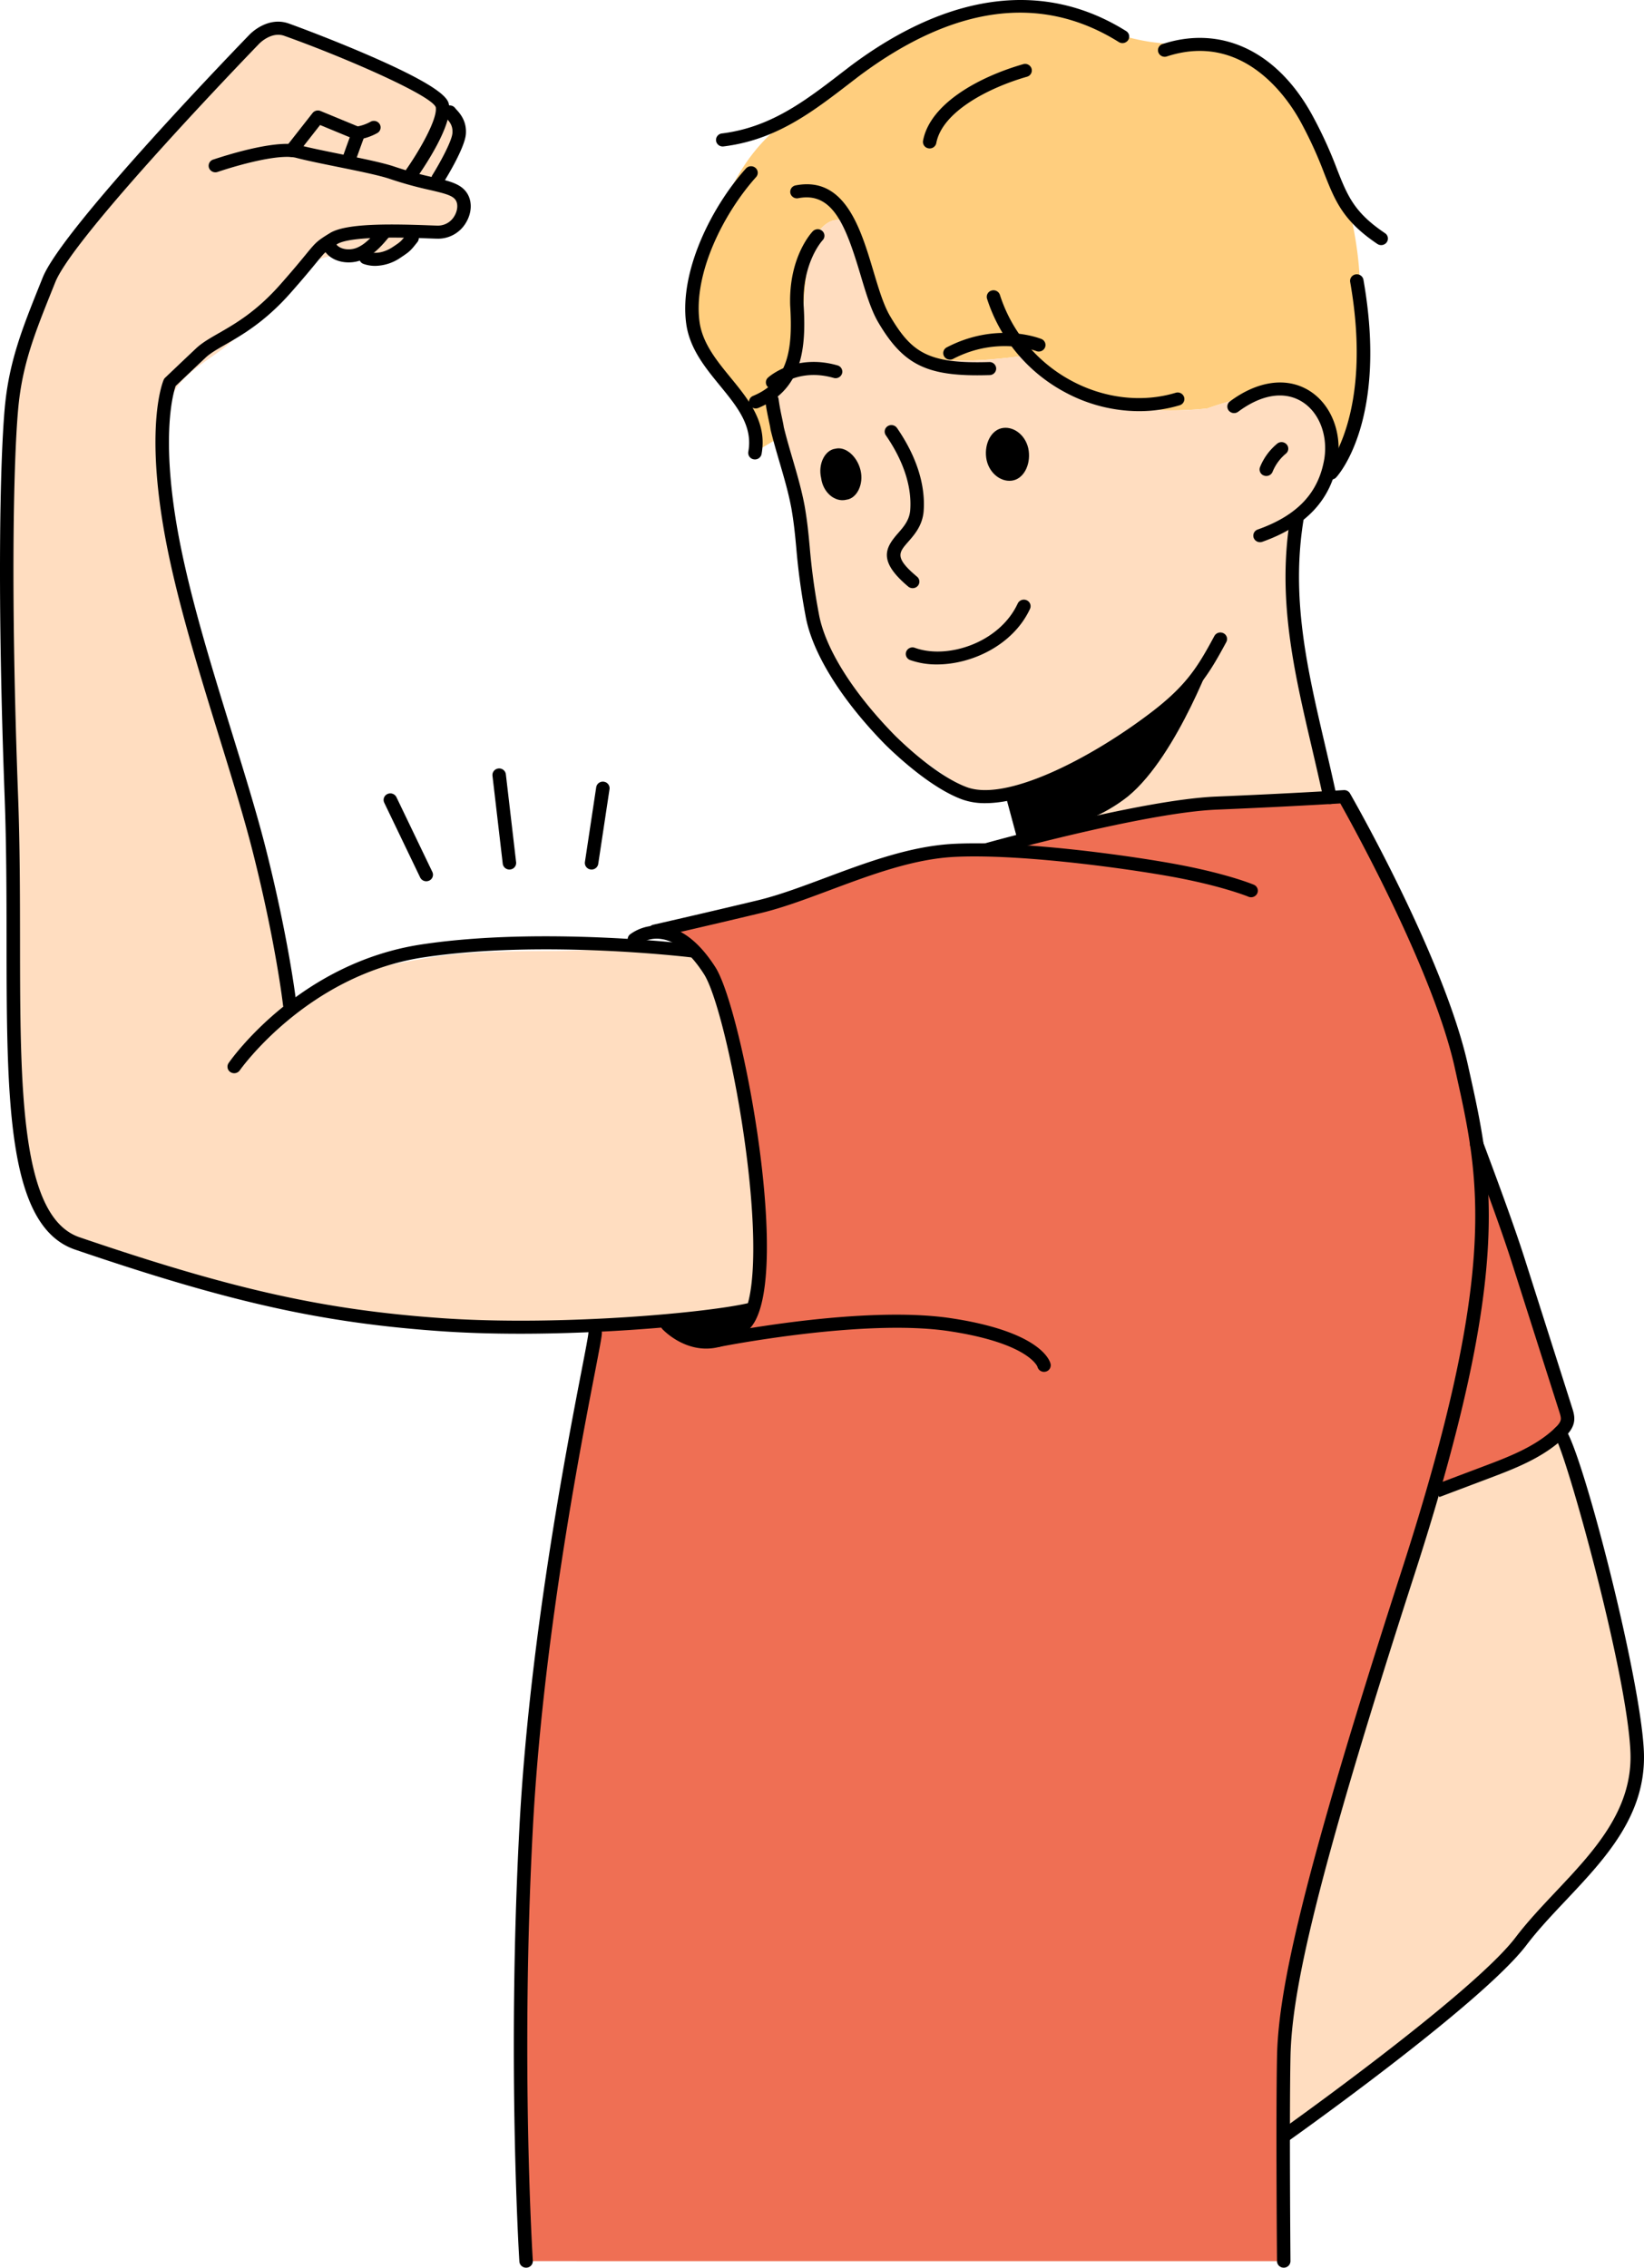 <svg id="_Layer_" data-name="&lt;Layer&gt;" xmlns="http://www.w3.org/2000/svg" viewBox="0 0 1181.876 1629.811">
<defs>
<style>
.cls-1{fill:#ef6f54;}
.cls-2{fill:#ffddc0;}
.cls-3{fill:#ffce7e;}
.cls-4{fill-rule:evenodd;}
</style>
</defs>
<path class="cls-1" d="M1729.966,1230.273c6.606-20.443,12.463-39.534,17.644-57.433q19.237-7.255,38.467-14.514c18.981-7.161,38.541-14.679,52.984-28.61,2.546-2.452,5.013-5.3,5.492-8.75.355-2.568-.441-5.143-1.229-7.62q-17.13-53.8-34.262-107.609c-7.67-24.1-15.345-48.2-24.213-71.908l-2.631,15.264c-2.145-30.695-8.017-55.736-13.895-82.356-16.923-76.649-84.306-194.092-84.306-194.092s-1.44.093-4.143.258c.189.279.375.564.561.849-3.415.027-6.83.069-10.245.046-1.978-.014-3.954.009-5.929.016-15.895.89-40.575,2.176-71.047,3.445q-13.779,1.17-27.523,2.672c-41.975,5.916-97.482,19.888-123.918,26.868-15.994-1.671-33.758.1-51.072,4.169-29.1,6.84-56.553,18.93-84.551,29.235a717.084,717.084,0,0,1-108.867,30.548c14.561,3.51,26.051,14.858,32.986,27.77s9.966,27.407,12.92,41.683q7.162,34.613,14.323,69.226c.547,2.636,1.131,5.326,1.886,7.946L1258.083,919c12.544,86.592.3,121.84.3,121.84-17.224,4.336-59.617,9.261-108.345,11.664l-4.474,5.526c0,9.49-40.614,185.384-49.64,356.2s0,310.976,0,310.976H1640.6s-.406-46.123-.393-90.2c.006-21.063.107-41.659.393-56.531C1641.483,1532.493,1657.763,1453.65,1729.966,1230.273Z" transform="translate(-717.712 -100.094)"/>
<path class="cls-2" d="M1894.679,1359.481c-2.256-59.129-48.847-225.383-55.618-229.765-14.443,13.931-34,21.449-52.984,28.61q-19.231,7.26-38.467,14.514c-5.181,17.9-11.038,36.99-17.644,57.433-72.2,223.377-88.483,302.22-89.37,348.208-.286,14.872-.387,35.468-.393,56.531l.393.41s139.008-98.552,170.6-140.161S1896.938,1418.611,1894.679,1359.481Z" transform="translate(-717.712 -100.094)"/>
<path class="cls-2" d="M1251.117,878.87c-11.209-55.941-35.956-95.351-35.956-95.351-6.449.145-47.182-1.322-53.631-1.2-15.727.3-31.416,1.136-47.144,1.28-27.527.252-55.231-.055-82.531,3.891-10.167,1.47-20.282,3.5-30.384,5.357-9.362,1.723-18.7,3.63-27.858,6.217-16.89,4.773-34.591,12.224-45.089,26.546a1.972,1.972,0,0,1-.739.947c-.156.223-.346.413-.5.639-1.393,2.08-4.836.141-3.437-1.95.291-.434.655-.8.957-1.223a114.22,114.22,0,0,0,.759-13.019c0-21.36-4.874-42.553-10.628-63.063-6.186-22.045-13.831-43.665-20.986-65.424-7.3-22.215-13.121-44.816-19.8-67.21-7.715-25.859-15.8-51.621-22.664-77.712-6.763-25.724-12.161-51.736-15.012-78.156-1.471-13.627-2.9-27.342-2.188-41.059a148.953,148.953,0,0,1,2.559-19.062,57.557,57.557,0,0,1,4.236-14.207C848.806,368.5,866,360.2,879.872,349.2c17.37-13.775,29.966-31.89,45.774-47.159,7.331-7.08,15.844-14.511,26.1-17.055,11.762-2.917,24.579-1.633,36.592-1.583,3.541.016,7.157.1,10.6-.827,3.958-1.07,7.534-3.294,10.99-5.384,4.859-2.937,9.57-6.537,14.845-8.75a17.967,17.967,0,0,1,2.188-.676l-.3-.992c2.761.1,4.878.178,6.059.178,14.292,0,22.189-16.074,16.925-25.083-2.975-5.089-9.382-6.9-19.565-9.285,8.2-14.437,17.295-31.4,17.7-36.4.753-9.188-5.264-13.444-6.769-15.633l-6.342,4.988a21.7,21.7,0,0,0,1.077-9.128c-2.256-13.629-95.538-49.106-112.066-54.99-12.514-4.455-23.082,6.781-23.082,6.781s-133.361,137.41-147.65,172.988-24.07,58.938-27.076,93.248-5.643,127.92,0,278.213S713.571,973.4,773.263,993.757c106.61,36.348,173,52.174,261.739,58.4,36.391,2.552,77.582,2.2,115.036.348,48.728-2.4,91.121-7.328,108.345-11.664,0,0,12.244-35.248-.3-121.84C1256.3,906.678,1254.012,893.32,1251.117,878.87Z" transform="translate(-717.712 -100.094)"/>
<path class="cls-3" d="M1293.471,349.405c1.417-13.761,3.126-66.22,9.188-77.422,13.971-24.721,30.7-12.166,36.312,5.947,5.478,17.086,15.017,65.017,44.727,78.051,19.361,8.05,75.237-.968,75.237-.968a193.007,193.007,0,0,0,48.036,29.572c24.681,15.749,78.708,9.05,78.708,9.05s68.814-25.252,79.341-2.524c4.042,8.826,12.832,27.87,10.853,43.481l6.332.355s18.8-65.025,13.325-122.856c-.049-65.826-29.136-139.548-69.348-166.956-21.233-14.086-49.837-10.539-81.642-14.956-37.371-5.815-50.13-20.953-79.544-23.577-25.041-2.118-68.993,7.512-68.993,7.512s-71.7,36.058-119,77.453c-28.015,24.373-35.63,48.308-48.927,78.171-11.718,25.486-27.132,55.612-8.13,77.29,45.852,53.878,41.414,77.417,41.414,77.417l19.848-11.809-6.846-28.467S1291.422,374.738,1293.471,349.405Z" transform="translate(-717.712 -100.094)"/>
<path class="cls-2" d="M1674.7,440.07a29.42,29.42,0,0,0,1.178-5.478c1.979-15.611-6.811-34.655-10.853-43.481-10.527-22.728-79.341,2.524-79.341,2.524s-54.027,6.7-78.708-9.05a193.007,193.007,0,0,1-48.036-29.572s-55.876,9.018-75.237.968c-29.71-13.034-39.249-60.965-44.727-78.051-5.613-18.113-22.341-30.668-36.312-5.947-6.062,11.2-7.771,63.661-9.188,77.422-2.049,25.333-19.111,34.764-19.111,34.764l6.846,28.467,12.184,50.681s2.732,28.919,4.109,47.558c1.917,22.751,6.224,47.3,24.054,76.434,13.843,23.363,37.873,42.329,55.929,56.809,22.562,16.011,37.823,25.613,37.823,25.613l30.2.436a233.83,233.83,0,0,1,5.692,27.66q27.166-5.361,54.525-9.777,29.869-4.765,59.965-8.119,13.74-1.514,27.523-2.672,17.106-1.455,34.256-2.361c12.258-.63,24.521-1.038,36.791-1.084,1.975-.007,3.951-.03,5.929-.016,3.415.023,6.83-.019,10.245-.046-.186-.285-.372-.57-.561-.849-.479-.714-.964-1.416-1.43-2.169-36.8-41.867-31.717-190.162-31.717-190.162S1666.943,462.976,1674.7,440.07Z" transform="translate(-717.712 -100.094)"/>
<path d="M1426.01,677.34a47.91,47.91,0,0,1-16.669-2.7c-21.781-8.028-45.861-30.218-55.2-39.386-31.868-32.468-52.75-66.254-57.354-92.757a473.933,473.933,0,0,1-6.62-48.564c-.85-9.13-1.653-17.752-3.53-28.55-2.106-11.249-5.224-21.889-8.526-33.154-2.2-7.514-4.479-15.284-6.407-23.206-.03-.165-.059-.314-.09-.481-.192-1.468-.636-3.55-1.15-5.964-.83-3.9-1.862-8.746-2.616-14.471a4.727,4.727,0,0,1,4.185-5.255,4.81,4.81,0,0,1,5.413,4.062c.708,5.37,1.7,10.025,2.5,13.764.528,2.479.988,4.635,1.237,6.416,1.867,7.638,4.09,15.225,6.242,22.565,3.22,10.986,6.55,22.347,8.75,34.1,1.948,11.211,2.767,20.01,3.635,29.323a466.331,466.331,0,0,0,6.515,47.791c4.3,24.76,24.26,56.754,54.764,87.835,18.74,18.393,37.61,31.956,51.7,37.149,27.891,10.34,86.671-19.45,129.5-51.495,27.915-20.728,36.121-34.325,48.448-57.176a4.906,4.906,0,0,1,6.332-2.069l.192.086h0a4.628,4.628,0,0,1,2.051,6.336c-12.611,23.367-21.652,38.386-51.128,60.273C1511.553,649.223,1461,677.34,1426.01,677.34Z" transform="translate(-717.712 -100.094)"/><path d="M1623.554,489.772a4.839,4.839,0,0,1-4.546-3.085,4.66,4.66,0,0,1,2.886-6.024c28.469-10.1,43.678-26.227,47.867-50.747,2.748-17.5-4.038-34.248-16.888-41.627-12.607-7.234-28.6-4.487-45.048,7.737a4.933,4.933,0,0,1-6.782-.872,4.606,4.606,0,0,1,.9-6.585c19.5-14.5,39.861-17.55,55.86-8.364,16.215,9.31,24.862,29.88,21.516,51.188-4.759,27.88-22.454,46.862-54.1,58.092A4.966,4.966,0,0,1,1623.554,489.772Z" transform="translate(-717.712 -100.094)"/><path d="M1628.055,442.183a4.93,4.93,0,0,1-1.606-.269,4.655,4.655,0,0,1-2.958-5.97,42.354,42.354,0,0,1,12.459-17.029,4.941,4.941,0,0,1,6.808.662,4.6,4.6,0,0,1-.684,6.609,33.166,33.166,0,0,0-9.453,12.874A4.848,4.848,0,0,1,1628.055,442.183Z" transform="translate(-717.712 -100.094)"/><path class="cls-4" d="M1440.078,669.8s46.589-14.136,82.558-35.316c33.989-19.889,69.485-69.224,69.485-69.224s-27.47,77.6-63.417,107.136c-34.1,27.217-80.193,28.753-80.193,28.753Z" transform="translate(-717.712 -100.094)"/><path d="M1373.816,522.828a4.914,4.914,0,0,1-3.163-1.143c-21.865-18.347-16.589-27.8-7.422-38.26,3.985-4.545,8.109-9.245,8.808-16.28,1.4-16.841-4.653-35.618-17.512-54.226a4.613,4.613,0,0,1,1.326-6.516,4.933,4.933,0,0,1,6.713,1.285c14.085,20.387,20.694,41.234,19.113,60.287-1,10.045-6.588,16.417-11.076,21.537-6.839,7.8-9.958,11.357,6.382,25.067a4.6,4.6,0,0,1,.494,6.624A4.888,4.888,0,0,1,1373.816,522.828Z" transform="translate(-717.712 -100.094)"/><path d="M1391.262,577.632a56.572,56.572,0,0,1-19.235-3.145,4.655,4.655,0,0,1-2.838-6.043,4.878,4.878,0,0,1,6.228-2.753c23.409,8.492,60.806-3.567,73.938-31.847a4.9,4.9,0,0,1,6.4-2.353,4.641,4.641,0,0,1,2.422,6.211C1446.193,563.518,1416.634,577.632,1391.262,577.632Z" transform="translate(-717.712 -100.094)"/><path d="M1400.65,358.577a4.865,4.865,0,0,1-4.269-2.478,4.626,4.626,0,0,1,1.979-6.358c35.88-18.677,66.693-6.546,67.988-6.019a4.651,4.651,0,0,1,2.6,6.144,4.884,4.884,0,0,1-6.322,2.525c-.492-.193-28.148-10.786-59.689,5.627A4.934,4.934,0,0,1,1400.65,358.577Z" transform="translate(-717.712 -100.094)"/><path d="M1273.149,379.6a4.888,4.888,0,0,1-3.546-1.5,4.589,4.589,0,0,1,.232-6.612c.789-.717,19.682-17.466,49.957-8.781a4.677,4.677,0,0,1,3.27,5.835,4.87,4.87,0,0,1-6.01,3.172c-24.8-7.118-39.986,6.08-40.619,6.646A4.932,4.932,0,0,1,1273.149,379.6Z" transform="translate(-717.712 -100.094)"/><path d="M1674.7,444.766a4.913,4.913,0,0,1-3.242-1.209,4.6,4.6,0,0,1-.366-6.616c.344-.376,34.106-38.689,17.261-134.209a4.712,4.712,0,0,1,3.953-5.421,4.819,4.819,0,0,1,5.586,3.837c17.726,100.518-18.067,140.417-19.6,142.067A4.9,4.9,0,0,1,1674.7,444.766Z" transform="translate(-717.712 -100.094)"/><path d="M1710.648,276.249a4.913,4.913,0,0,1-2.752-.837c-24.73-16.623-30.394-30.967-38.232-50.819a294.283,294.283,0,0,0-16.513-36.195c-8.5-15.853-40.55-66.049-96.583-47.751a4.871,4.871,0,0,1-6.13-2.955,4.668,4.668,0,0,1,3.042-5.949c42.739-13.95,83.195,5.6,108.236,52.282a306.265,306.265,0,0,1,16.986,37.208c7.752,19.634,12.431,31.486,34.706,46.459a4.609,4.609,0,0,1,1.222,6.534A4.878,4.878,0,0,1,1710.648,276.249Z" transform="translate(-717.712 -100.094)"/><path d="M1237.28,205.367a4.792,4.792,0,0,1-4.793-4.1,4.725,4.725,0,0,1,4.187-5.252c35.109-4.354,59.916-23.452,86.181-43.673l6.143-4.719C1400.052,94.4,1468.6,85.7,1527.286,122.427a4.617,4.617,0,0,1,1.443,6.493,4.933,4.933,0,0,1-6.691,1.4c-55.7-34.868-118.644-26.564-187.089,24.706l-6.08,4.672c-27.351,21.055-53.186,40.945-90.97,45.629A4.98,4.98,0,0,1,1237.28,205.367Z" transform="translate(-717.712 -100.094)"/><path d="M1260.44,430.3a5.028,5.028,0,0,1-.859-.075,4.712,4.712,0,0,1-3.91-5.452c3.409-18.447-8.1-32.511-20.284-47.4-10.826-13.229-22.02-26.908-24.391-44.916-5-38.014,18.771-84.328,42.977-111.272a4.94,4.94,0,0,1,6.827-.453,4.6,4.6,0,0,1,.466,6.626c-22.83,25.412-45.3,68.77-40.671,103.91,2.029,15.407,12.369,28.042,22.37,40.262,12.985,15.867,26.413,32.275,22.232,54.9A4.8,4.8,0,0,1,1260.44,430.3Z" transform="translate(-717.712 -100.094)"/><path class="cls-4" d="M1308.039,443.736c-2.411-10.151,2.727-20.193,10.141-21.112,7.28-1.948,15.779,5.358,18.192,15.508s-2.725,20.193-10.14,21.112C1317.89,461.323,1309.394,454.017,1308.039,443.736Z" transform="translate(-717.712 -100.094)"/><path class="cls-4" d="M1426.686,429.023c-1.351-10.281,3.787-20.323,12.261-21.374s16.973,6.255,18.325,16.537-3.783,20.324-12.258,21.374S1428.041,439.306,1426.686,429.023Z" transform="translate(-717.712 -100.094)"/><path d="M1260.995,393.658a4.844,4.844,0,0,1-4.448-2.846,4.644,4.644,0,0,1,2.539-6.167c24.95-10.392,28.71-32.539,26.689-64.9-1.213-34.974,15.552-52.689,16.266-53.426a4.945,4.945,0,0,1,6.841-.2,4.6,4.6,0,0,1,.223,6.623c-.17.181-14.727,15.884-13.665,46.565,1.907,30.528-.709,60.721-32.539,73.977A4.928,4.928,0,0,1,1260.995,393.658Z" transform="translate(-717.712 -100.094)"/><path d="M1420.3,369.832c-38.04,0-54.131-9.067-71.205-38.052-5.2-8.828-8.893-21.183-12.8-34.263-10.534-35.237-19.89-59.8-44.692-54.969a4.837,4.837,0,0,1-5.7-3.679,4.705,4.705,0,0,1,3.792-5.53c35.427-6.9,46.775,31.056,55.891,61.561,3.746,12.528,7.284,24.362,11.908,32.217,15.622,26.515,27.552,34.548,71.385,33.181a4.81,4.81,0,0,1,4.989,4.541,4.757,4.757,0,0,1-4.681,4.845Q1424.546,369.828,1420.3,369.832Z" transform="translate(-717.712 -100.094)"/><path d="M1536.535,395.607a112.712,112.712,0,0,1-53.712-13.893,116.31,116.31,0,0,1-55.516-66.9,4.674,4.674,0,0,1,3.188-5.877,4.866,4.866,0,0,1,6.055,3.1,106.886,106.886,0,0,0,51.011,61.488c23.731,12.931,51.183,16.163,75.335,8.869a4.871,4.871,0,0,1,6.058,3.088,4.673,4.673,0,0,1-3.184,5.879A101.04,101.04,0,0,1,1536.535,395.607Z" transform="translate(-717.712 -100.094)"/><path d="M1386.054,206.779a5,5,0,0,1-.879-.079,4.707,4.707,0,0,1-3.886-5.465c5.052-26.8,40.505-45.988,72-55.01a4.859,4.859,0,0,1,6.011,3.174,4.677,4.677,0,0,1-3.27,5.834c-27.417,7.855-60.948,25.058-65.217,47.693A4.805,4.805,0,0,1,1386.054,206.779Z" transform="translate(-717.712 -100.094)"/>
<path d="M1673.863,677.96a4.808,4.808,0,0,1-4.732-3.743c-2.689-12.6-5.6-25.065-8.413-37.117-12.923-55.333-25.127-107.6-15.2-166.341a4.809,4.809,0,0,1,5.56-3.874,4.713,4.713,0,0,1,3.991,5.393c-9.623,56.938,2.375,108.332,15.084,162.746,2.822,12.093,5.743,24.6,8.452,37.285a4.7,4.7,0,0,1-3.756,5.552A4.967,4.967,0,0,1,1673.863,677.96Z" transform="translate(-717.712 -100.094)"/>
<path d="M886.078,871.434a4.913,4.913,0,0,1-2.695-.8,4.612,4.612,0,0,1-1.317-6.516c2.029-2.929,50.7-71.936,138.653-85.238,86.549-13.1,193.975-.151,195.05-.02a4.729,4.729,0,0,1,4.192,5.25,4.809,4.809,0,0,1-5.408,4.07c-1.063-.13-107.166-12.9-192.344-.02-83.663,12.655-131.638,80.517-132.112,81.2A4.878,4.878,0,0,1,886.078,871.434Z" transform="translate(-717.712 -100.094)"/><path d="M1225.391,1069.343c-.375,0-.748,0-1.125-.016-17.737-.526-29.9-13.487-30.409-14.037a4.6,4.6,0,0,1,.375-6.631,4.935,4.935,0,0,1,6.833.363c.088.1,10.02,10.557,23.578,10.918,8.486.2,16.759-3.519,24.7-11.126,11.325-10.851,13.076-57.7,4.568-122.249-7.252-55.03-20.757-111.705-30.1-126.338-9.44-14.779-19.855-23.477-30.116-25.156a22.585,22.585,0,0,0-16.845,3.785,4.963,4.963,0,0,1-6.8-.646,4.588,4.588,0,0,1,.613-6.577,32.679,32.679,0,0,1,24.389-5.865c13.363,2.084,25.807,12.014,36.982,29.512,19.6,30.688,56.7,228.994,24.107,260.217C1246.549,1064.689,1236.209,1069.343,1225.391,1069.343Z" transform="translate(-717.712 -100.094)"/><path d="M1188.431,773.981a4.815,4.815,0,0,1-4.708-3.632,4.694,4.694,0,0,1,3.615-5.64c.339-.076,34.331-7.772,74.985-17.506,15.008-3.593,31.378-9.708,48.709-16.182,30.186-11.276,61.4-22.936,92.645-24.462,50.829-2.47,132.21,9.313,163.648,15.415,33.96,6.592,51.034,13.685,51.746,13.983a4.643,4.643,0,0,1,2.514,6.174,4.9,4.9,0,0,1-6.36,2.447c-.164-.07-16.977-7.023-49.8-13.395-29.817-5.788-111.823-17.666-161.267-15.243-29.7,1.451-60.179,12.837-89.655,23.847-17.621,6.583-34.267,12.8-49.865,16.537-40.717,9.749-74.768,17.457-75.108,17.533A5.028,5.028,0,0,1,1188.431,773.981Z" transform="translate(-717.712 -100.094)"/><path d="M1640.6,1729.906a4.77,4.77,0,0,1-4.838-4.657c-.01-1.009-.875-101.33,0-146.857.889-46.181,16.466-123.3,89.59-349.526,70.171-217.091,55.913-281.419,39.4-355.906l-1.159-5.238c-15.2-68.834-72.412-172.532-82.335-190.2-9.945.612-43.19,2.579-88.928,4.473-52.017,2.154-163.387,33.129-164.506,33.441a4.862,4.862,0,0,1-5.988-3.214,4.677,4.677,0,0,1,3.311-5.812c4.615-1.289,113.607-31.6,166.77-33.8,54.66-2.264,91.414-4.631,91.78-4.654a4.867,4.867,0,0,1,4.548,2.4c2.766,4.822,67.929,118.937,84.811,195.394l1.159,5.231c16.8,75.788,31.3,141.241-39.63,360.7-72.783,225.161-88.276,301.516-89.149,346.89-.876,45.4-.009,145.594,0,146.6a4.767,4.767,0,0,1-4.8,4.736Z" transform="translate(-717.712 -100.094)"/><path d="M1095.92,1729.906a4.78,4.78,0,0,1-4.825-4.4c-.09-1.4-8.939-142.38,0-311.511,7.087-134.129,33.468-270.669,44.733-328.977,2.607-13.487,4.858-25.136,4.9-27a4.815,4.815,0,0,1,4.839-4.636,4.743,4.743,0,0,1,4.838,4.651c0,2.373-1.3,9.23-5.066,28.716-11.23,58.121-37.528,194.227-44.581,327.729-8.909,168.6-.093,309.043,0,310.44a4.746,4.746,0,0,1-4.526,4.981C1096.123,1729.9,1096.02,1729.906,1095.92,1729.906Z" transform="translate(-717.712 -100.094)"/><path d="M1468.254,1086.052a4.813,4.813,0,0,1-4.72-3.672c-.012,0-6.205-16.942-63.628-25.582-61.508-9.253-164.393,11.177-165.425,11.386a4.832,4.832,0,0,1-5.719-3.648,4.7,4.7,0,0,1,3.756-5.55c4.285-.859,105.682-20.968,168.869-11.471,64.466,9.7,71.053,30.477,71.592,32.817a4.7,4.7,0,0,1-3.667,5.607A5.05,5.05,0,0,1,1468.254,1086.052Z" transform="translate(-717.712 -100.094)"/><path d="M1640.6,1640.118a4.877,4.877,0,0,1-3.91-1.927,4.6,4.6,0,0,1,1.053-6.561c1.383-.981,138.768-98.6,169.555-139.155,8.574-11.294,18.907-22.246,28.9-32.841,27.152-28.777,55.227-58.536,53.642-99.979-2.173-56.967-46.4-215.265-54.086-226.5a4.6,4.6,0,0,1-.721-6.039,4.929,4.929,0,0,1,6.71-1.3c10.868,7.035,55.714,179.667,57.769,233.5,1.729,45.293-27.707,76.5-56.176,106.671-10.276,10.891-19.982,21.176-28.248,32.067-31.669,41.711-165.938,137.128-171.64,141.167A4.908,4.908,0,0,1,1640.6,1640.118Z" transform="translate(-717.712 -100.094)"/><path d="M1091.569,1058.665c-19.4,0-38.713-.547-56.915-1.825-85.631-6.008-151.994-20.807-262.994-58.653-49.032-16.718-49.122-107.4-49.237-222.217-.034-33.558-.069-68.258-1.378-103.154-5.406-144-3.371-240.177.014-278.782,2.965-33.807,12.6-57.767,25.933-90.931l1.457-3.625c14.464-36.015,143.164-168.864,148.636-174.5.469-.5,12.884-13.453,28.27-7.971,7.568,2.694,35.153,13.02,61.719,24.723,51.6,22.735,52.857,30.3,53.458,33.93,2.44,14.731-18.391,45.286-22.591,51.262a4.934,4.934,0,0,1-6.725,1.234,4.611,4.611,0,0,1-1.271-6.526c8.885-12.647,22.451-35.906,21.032-44.478-3.2-8.748-66.673-36.275-108.955-51.327-9.245-3.284-17.769,5.465-17.856,5.554-1.364,1.406-132.914,137.182-146.7,171.513l-1.457,3.628c-13.526,33.635-22.46,55.858-25.306,88.31-3.363,38.345-5.376,134.066.014,277.645,1.315,35.062,1.35,69.848,1.385,103.487.105,106.7.2,198.852,42.766,213.366,110.088,37.534,175.818,52.2,260.485,58.145,84.7,5.949,193.289-4,221.817-11.179a4.856,4.856,0,0,1,5.9,3.366,4.69,4.69,0,0,1-3.47,5.728C1236.713,1051.144,1163.494,1058.665,1091.569,1058.665Z" transform="translate(-717.712 -100.094)"/><path d="M926.007,826.9a4.79,4.79,0,0,1-4.8-4.189c-.049-.437-5.13-44.674-21.768-110.344-6.29-24.823-15.05-53.188-24.326-83.216-15.846-51.3-32.232-104.347-40.059-151.022-12.489-74.483-.209-103.835.32-105.047a4.674,4.674,0,0,1,1.063-1.519s10.917-10.423,22.212-21.059c4.289-4.039,9.839-7.223,16.262-10.91,12.077-6.933,27.106-15.56,44.355-35.091,9.393-10.636,14.8-17.236,18.384-21.6,7.141-8.709,8.066-9.677,17.312-15.326,11.123-6.8,40.677-6.682,70.938-5.537,3.161.12,5.548.211,6.828.211a13.608,13.608,0,0,0,11.637-6.869c2.311-3.849,2.744-8.351,1.079-11.2-2.077-3.555-7.608-4.973-18.919-7.595A271.024,271.024,0,0,1,998.04,228.7c-7.57-2.6-23.163-5.758-38.243-8.816-11.3-2.291-21.974-4.454-29.107-6.342-10.64-2.816-35.971,3.308-56.12,9.981l-.5.164a4.876,4.876,0,0,1-6.121-2.973,4.668,4.668,0,0,1,3.062-5.94l.43-.141c13.377-4.43,46.176-14.288,61.79-10.154,6.852,1.815,17.386,3.951,28.54,6.212,15.392,3.12,31.309,6.347,39.491,9.154a262.423,262.423,0,0,0,27.5,7.6c12.549,2.909,20.84,4.832,25.087,12.1,3.41,5.837,2.975,13.716-1.134,20.565a23.247,23.247,0,0,1-20,11.533c-1.351,0-3.868-.093-7.2-.219-13.676-.512-55.288-2.082-65.408,4.1-8.118,4.958-8.244,5.114-14.894,13.226-3.625,4.419-9.1,11.1-18.611,21.866-18.289,20.711-34.753,30.162-46.774,37.063-6.137,3.522-10.985,6.306-14.45,9.569-9.487,8.932-18.706,17.715-21.387,20.271-1.722,4.985-10.257,34.321.605,99.1,7.725,46.072,24.019,98.82,39.776,149.832,9.312,30.146,18.106,58.619,24.454,83.671,16.8,66.33,21.941,111.127,21.992,111.573a4.735,4.735,0,0,1-4.286,5.177A5.29,5.29,0,0,1,926.007,826.9Z" transform="translate(-717.712 -100.094)"/><path d="M968.436,219.887a4.917,4.917,0,0,1-1.236-.157,4.661,4.661,0,0,1-3.445-5.688c.275-1.034,2.093-6.166,5.409-15.273l-21.343-8.822L931.3,211.005a4.935,4.935,0,0,1-6.78.892,4.605,4.605,0,0,1-.919-6.582l18.8-23.966a4.936,4.936,0,0,1,5.746-1.475L976.033,191.4a5.883,5.883,0,0,1,3.367,7.448c-4.3,11.775-6.07,16.821-6.281,17.564A4.856,4.856,0,0,1,968.436,219.887Z" transform="translate(-717.712 -100.094)"/><path d="M1032.684,233.071a4.916,4.916,0,0,1-2.5-.678,4.619,4.619,0,0,1-1.636-6.449c5.32-8.533,13.936-24.261,14.418-30.137.447-5.461-2.19-8.348-4.308-10.667a20.334,20.334,0,0,1-1.664-1.99,4.613,4.613,0,0,1,1.342-6.513,4.927,4.927,0,0,1,6.707,1.3,12.611,12.611,0,0,0,.857.975c2.431,2.66,7.487,8.2,6.712,17.641-.818,10-14.255,31.8-15.785,34.256A4.863,4.863,0,0,1,1032.684,233.071Z" transform="translate(-717.712 -100.094)"/><path d="M968.349,288.683c-7.272,0-14.612-3-18.118-9.669a4.629,4.629,0,0,1,2.11-6.317,4.913,4.913,0,0,1,6.509,2.049c2.465,4.687,10.028,5.589,15.285,3.47,6.574-2.657,11.672-8.8,16.17-14.214a4.939,4.939,0,0,1,6.8-.711,4.6,4.6,0,0,1,.732,6.6c-4.963,5.978-11.139,13.418-19.985,16.994A25.635,25.635,0,0,1,968.349,288.683Z" transform="translate(-717.712 -100.094)"/><path d="M987.411,291.183a24.8,24.8,0,0,1-8.329-1.392,4.659,4.659,0,0,1-2.876-6.027,4.877,4.877,0,0,1,6.209-2.792c5.143,1.835,11.727.594,17.6-3.315,5.812-3.867,5.812-3.867,10.093-9.305a4.945,4.945,0,0,1,6.783-.88,4.605,4.605,0,0,1,.907,6.583c-5.026,6.386-5.486,6.811-12.311,11.349A33.016,33.016,0,0,1,987.411,291.183Z" transform="translate(-717.712 -100.094)"/><path d="M1024.159,733.467a4.85,4.85,0,0,1-4.388-2.712L993.937,677a4.641,4.641,0,0,1,2.339-6.243,4.9,4.9,0,0,1,6.431,2.271l25.834,53.757a4.64,4.64,0,0,1-2.339,6.242A4.941,4.941,0,0,1,1024.159,733.467Z" transform="translate(-717.712 -100.094)"/><path d="M1083.936,725.033a4.788,4.788,0,0,1-4.8-4.168l-7.381-63.245a4.727,4.727,0,0,1,4.262-5.194,4.8,4.8,0,0,1,5.353,4.136l7.381,63.246a4.728,4.728,0,0,1-4.263,5.194A4.885,4.885,0,0,1,1083.936,725.033Z" transform="translate(-717.712 -100.094)"/><path d="M1143,725.033a5.031,5.031,0,0,1-.709-.049,4.723,4.723,0,0,1-4.086-5.329l8.12-53.758a4.81,4.81,0,0,1,5.491-3.966,4.724,4.724,0,0,1,4.086,5.33l-8.12,53.757A4.8,4.8,0,0,1,1143,725.033Z" transform="translate(-717.712 -100.094)"/><path d="M1260.237,1038.488c-.343,5.893-3.585,11.387-8,15.448s-9.929,6.823-15.586,9c-7.636,2.929-16.513,4.8-23.86,1.244C1166.579,1041.779,1259.885,1044.557,1260.237,1038.488Z" transform="translate(-717.712 -100.094)"/><path d="M974.081,200.524a4.8,4.8,0,0,1-4.782-4.019,4.721,4.721,0,0,1,4.09-5.325A31.418,31.418,0,0,0,984.1,187.6a4.912,4.912,0,0,1,6.6,1.753,4.621,4.621,0,0,1-1.806,6.4,40.805,40.805,0,0,1-14.105,4.716A4.931,4.931,0,0,1,974.081,200.524Z" transform="translate(-717.712 -100.094)"/><path d="M1752.414,1176.069l-3.509-8.757,35.418-13.365c17.516-6.607,37.365-14.094,51.327-27.563,1.758-1.691,3.809-3.9,4.107-6.045.221-1.59-.427-3.633-1.057-5.607l-34.262-107.611c-7.9-24.827-22.049-62.642-29.651-82.96a4.661,4.661,0,0,1,2.9-6.017,4.877,4.877,0,0,1,6.2,2.813c7.626,20.391,21.824,58.347,29.8,83.394l34.261,107.611c.848,2.668,1.9,5.989,1.4,9.63-.686,4.945-4.035,8.721-6.876,11.458-15.4,14.846-36.245,22.714-54.639,29.655Z" transform="translate(-717.712 -100.094)"/>
</svg>